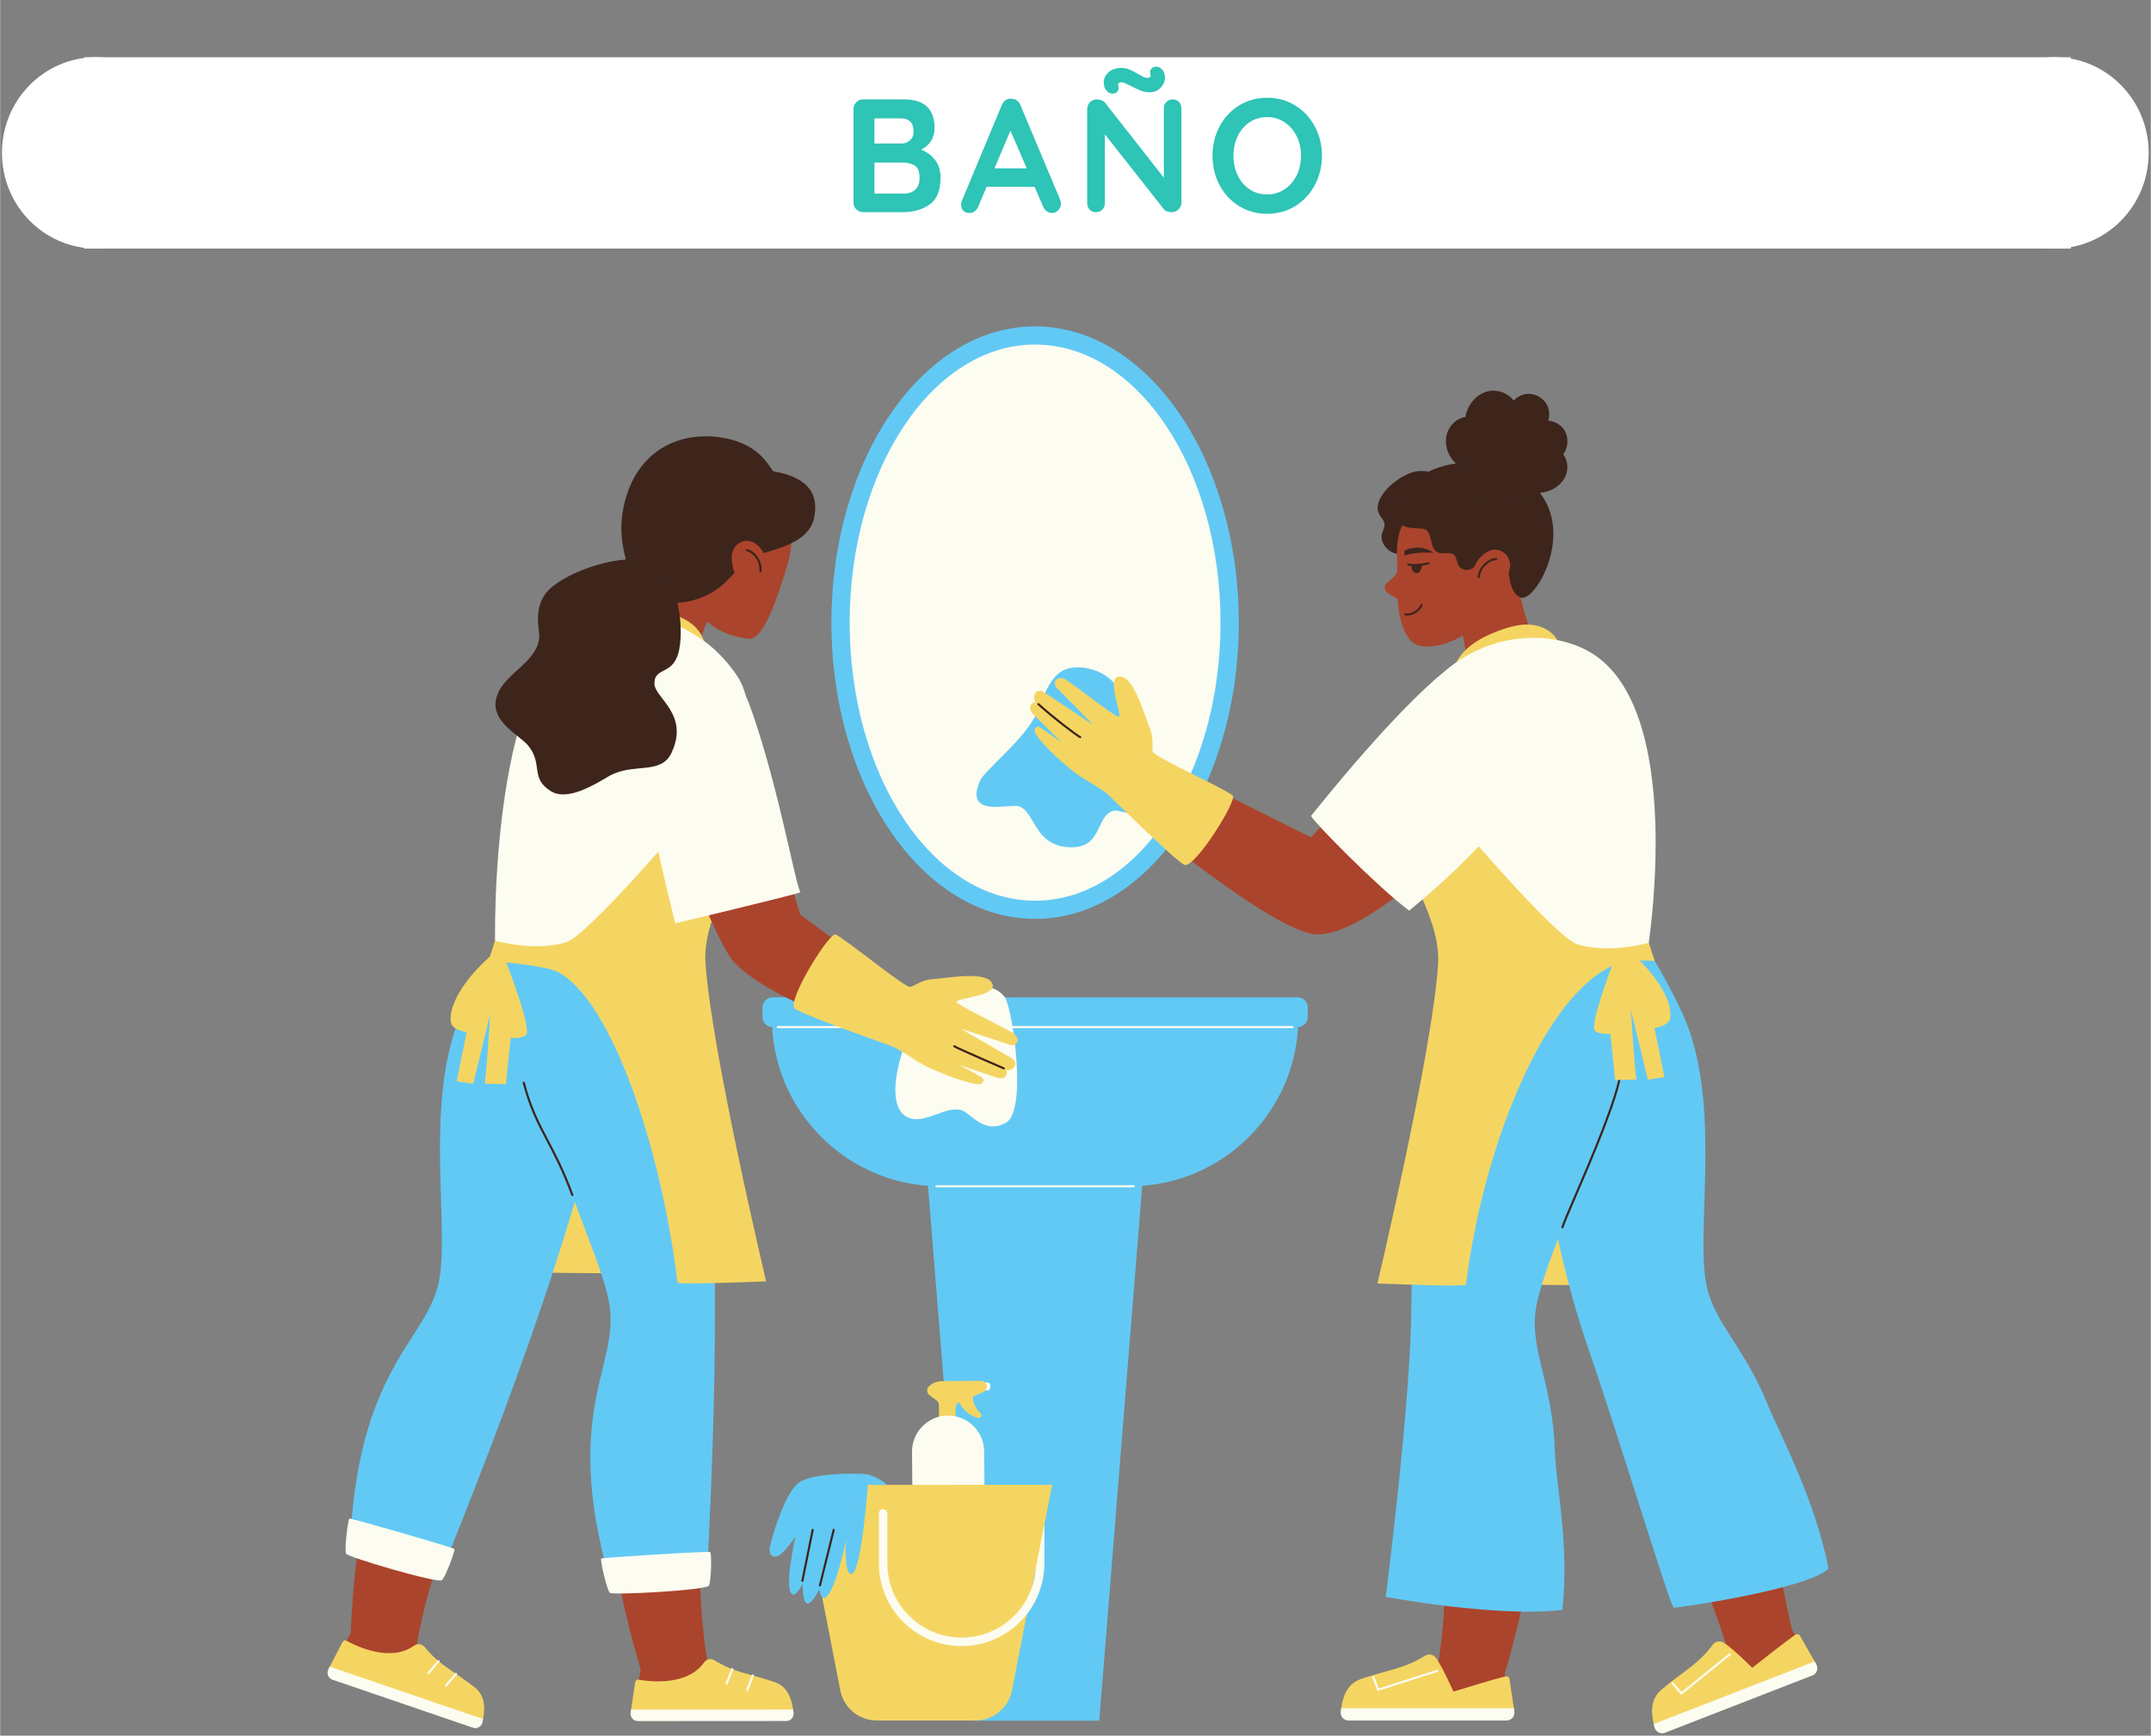 <svg xmlns="http://www.w3.org/2000/svg" xmlns:xlink="http://www.w3.org/1999/xlink" width="1052" zoomAndPan="magnify" viewBox="0 0 788.88 636.75" height="849" preserveAspectRatio="xMidYMid meet" version="1.0"><rect x="0" y="0" width="788.88" height="636.75" fill="#808080" stroke="none"/><defs><g/><clipPath id="daa990d0fc"><path d="M 30.832 20.992 L 759.547 20.992 L 759.547 91.191 L 30.832 91.191 Z M 30.832 20.992 " clip-rule="nonzero"/></clipPath><clipPath id="10ab9a7753"><path d="M 0.656 20.992 L 69.684 20.992 L 69.684 91.191 L 0.656 91.191 Z M 0.656 20.992 " clip-rule="nonzero"/></clipPath><clipPath id="bf1702ac9a"><path d="M 35.172 20.992 C 16.109 20.992 0.656 36.707 0.656 56.09 C 0.656 75.477 16.109 91.191 35.172 91.191 C 54.23 91.191 69.684 75.477 69.684 56.09 C 69.684 36.707 54.23 20.992 35.172 20.992 Z M 35.172 20.992 " clip-rule="nonzero"/></clipPath><clipPath id="e3d32e71ec"><path d="M 719.062 20.992 L 788.09 20.992 L 788.09 91.191 L 719.062 91.191 Z M 719.062 20.992 " clip-rule="nonzero"/></clipPath><clipPath id="ebed537e0f"><path d="M 753.578 20.992 C 734.516 20.992 719.062 36.707 719.062 56.09 C 719.062 75.477 734.516 91.191 753.578 91.191 C 772.637 91.191 788.09 75.477 788.09 56.09 C 788.09 36.707 772.637 20.992 753.578 20.992 Z M 753.578 20.992 " clip-rule="nonzero"/></clipPath><clipPath id="affe01fbe9"><path d="M 304 119.371 L 455 119.371 L 455 338 L 304 338 Z M 304 119.371 " clip-rule="nonzero"/></clipPath><clipPath id="f11df1cb09"><path d="M 555 336 L 670.672 336 L 670.672 590 L 555 590 Z M 555 336 " clip-rule="nonzero"/></clipPath></defs><g clip-path="url(#daa990d0fc)"><path fill="#ffffff" d="M 30.832 20.992 L 759.547 20.992 L 759.547 91.191 L 30.832 91.191 Z M 30.832 20.992 " fill-opacity="1" fill-rule="nonzero"/></g><g clip-path="url(#10ab9a7753)"><g clip-path="url(#bf1702ac9a)"><path fill="#ffffff" d="M 0.656 20.992 L 69.684 20.992 L 69.684 91.191 L 0.656 91.191 Z M 0.656 20.992 " fill-opacity="1" fill-rule="nonzero"/></g></g><g clip-path="url(#e3d32e71ec)"><g clip-path="url(#ebed537e0f)"><path fill="#ffffff" d="M 719.062 20.992 L 788.09 20.992 L 788.09 91.191 L 719.062 91.191 Z M 719.062 20.992 " fill-opacity="1" fill-rule="nonzero"/></g></g><g fill="#2ec4b6" fill-opacity="1"><g transform="translate(308.574, 77.832)"><g><path d="M 29.266 -22.938 C 31.348 -22.102 33.051 -20.836 34.375 -19.141 C 35.695 -17.453 36.359 -15.27 36.359 -12.594 C 36.359 -7.906 35.016 -4.633 32.328 -2.781 C 29.648 -0.926 26.457 0 22.75 0 L 8.031 0 C 7.008 0 6.156 -0.344 5.469 -1.031 C 4.781 -1.719 4.438 -2.578 4.438 -3.609 L 4.438 -37.766 C 4.438 -38.797 4.781 -39.656 5.469 -40.344 C 6.156 -41.031 7.008 -41.375 8.031 -41.375 L 22.938 -41.375 C 30.426 -41.375 34.172 -37.867 34.172 -30.859 C 34.172 -29.078 33.742 -27.504 32.891 -26.141 C 32.047 -24.785 30.836 -23.719 29.266 -22.938 Z M 26.484 -29.562 C 26.484 -31.176 26.078 -32.383 25.266 -33.188 C 24.461 -34 23.332 -34.406 21.875 -34.406 L 12.125 -34.406 L 12.125 -25.188 L 22.047 -25.188 C 23.234 -25.188 24.27 -25.578 25.156 -26.359 C 26.039 -27.148 26.484 -28.219 26.484 -29.562 Z M 22.75 -6.797 C 24.602 -6.797 26.051 -7.285 27.094 -8.266 C 28.145 -9.254 28.672 -10.695 28.672 -12.594 C 28.672 -14.914 28.055 -16.43 26.828 -17.141 C 25.609 -17.848 24.113 -18.203 22.344 -18.203 L 12.125 -18.203 L 12.125 -6.797 Z M 22.75 -6.797 "/></g></g></g><g fill="#2ec4b6" fill-opacity="1"><g transform="translate(351.902, 77.832)"><g><path d="M 36.891 -4.609 C 37.086 -4.098 37.188 -3.625 37.188 -3.188 C 37.188 -2.164 36.848 -1.328 36.172 -0.672 C 35.504 -0.023 34.738 0.297 33.875 0.297 C 33.164 0.297 32.523 0.082 31.953 -0.344 C 31.379 -0.781 30.938 -1.375 30.625 -2.125 L 27.547 -9.281 L 9.938 -9.281 L 6.859 -2.062 C 6.578 -1.32 6.148 -0.742 5.578 -0.328 C 5.016 0.086 4.395 0.297 3.719 0.297 C 2.695 0.297 1.922 0.02 1.391 -0.531 C 0.859 -1.082 0.594 -1.832 0.594 -2.781 C 0.594 -3.133 0.648 -3.508 0.766 -3.906 L 15.484 -39.25 C 15.797 -40.039 16.266 -40.648 16.891 -41.078 C 17.523 -41.516 18.238 -41.691 19.031 -41.609 C 19.738 -41.609 20.395 -41.398 21 -40.984 C 21.613 -40.578 22.062 -40 22.344 -39.25 Z M 12.828 -16.078 L 24.656 -16.078 L 18.672 -29.906 Z M 12.828 -16.078 "/></g></g></g><g fill="#2ec4b6" fill-opacity="1"><g transform="translate(394.285, 77.832)"><g><path d="M 35.828 -41.375 C 36.766 -41.375 37.531 -41.055 38.125 -40.422 C 38.719 -39.797 39.016 -39.008 39.016 -38.062 L 39.016 -3.609 C 39.016 -2.578 38.664 -1.719 37.969 -1.031 C 37.281 -0.344 36.426 0 35.406 0 C 34.852 0 34.312 -0.086 33.781 -0.266 C 33.25 -0.441 32.863 -0.688 32.625 -1 L 10.938 -28.547 L 10.938 -3.312 C 10.938 -2.363 10.629 -1.57 10.016 -0.938 C 9.41 -0.312 8.613 0 7.625 0 C 6.676 0 5.906 -0.312 5.312 -0.938 C 4.727 -1.57 4.438 -2.363 4.438 -3.312 L 4.438 -37.766 C 4.438 -38.797 4.781 -39.656 5.469 -40.344 C 6.156 -41.031 7.008 -41.375 8.031 -41.375 C 8.625 -41.375 9.207 -41.254 9.781 -41.016 C 10.352 -40.785 10.773 -40.473 11.047 -40.078 L 32.562 -12.656 L 32.562 -38.062 C 32.562 -39.008 32.867 -39.797 33.484 -40.422 C 34.098 -41.055 34.879 -41.375 35.828 -41.375 Z M 13.766 -43.5 C 12.859 -43.5 12.086 -43.883 11.453 -44.656 C 10.828 -45.426 10.516 -46.441 10.516 -47.703 C 10.516 -49.047 11.102 -50.25 12.281 -51.312 C 13.469 -52.375 15.066 -52.906 17.078 -52.906 C 18.098 -52.906 19.062 -52.707 19.969 -52.312 C 20.875 -51.914 21.941 -51.363 23.172 -50.656 C 23.992 -50.188 24.648 -49.832 25.141 -49.594 C 25.641 -49.352 26.086 -49.234 26.484 -49.234 C 26.91 -49.234 27.242 -49.352 27.484 -49.594 C 27.723 -49.832 27.781 -50.129 27.656 -50.484 C 27.582 -50.68 27.547 -50.957 27.547 -51.312 C 27.547 -51.938 27.75 -52.438 28.156 -52.812 C 28.57 -53.188 29.098 -53.375 29.734 -53.375 C 30.641 -53.375 31.406 -52.988 32.031 -52.219 C 32.664 -51.457 32.984 -50.484 32.984 -49.297 C 32.984 -48.547 32.766 -47.754 32.328 -46.922 C 31.891 -46.098 31.25 -45.398 30.406 -44.828 C 29.562 -44.266 28.547 -43.984 27.359 -43.984 C 26.223 -43.984 25.16 -44.176 24.172 -44.562 C 23.18 -44.957 21.941 -45.531 20.453 -46.281 C 19.578 -46.75 18.883 -47.094 18.375 -47.312 C 17.863 -47.531 17.41 -47.641 17.016 -47.641 C 16.586 -47.641 16.254 -47.52 16.016 -47.281 C 15.773 -47.051 15.719 -46.758 15.844 -46.406 C 15.914 -46.207 15.953 -45.93 15.953 -45.578 C 15.953 -44.941 15.742 -44.438 15.328 -44.062 C 14.922 -43.688 14.398 -43.5 13.766 -43.5 Z M 13.766 -43.5 "/></g></g></g><g fill="#2ec4b6" fill-opacity="1"><g transform="translate(442.342, 77.832)"><g><path d="M 42.5 -20.688 C 42.5 -16.789 41.629 -13.211 39.891 -9.953 C 38.16 -6.703 35.77 -4.129 32.719 -2.234 C 29.664 -0.348 26.227 0.594 22.406 0.594 C 18.582 0.594 15.141 -0.348 12.078 -2.234 C 9.023 -4.129 6.641 -6.703 4.922 -9.953 C 3.211 -13.211 2.359 -16.789 2.359 -20.688 C 2.359 -24.594 3.211 -28.172 4.922 -31.422 C 6.641 -34.672 9.023 -37.238 12.078 -39.125 C 15.141 -41.02 18.582 -41.969 22.406 -41.969 C 26.227 -41.969 29.664 -41.02 32.719 -39.125 C 35.77 -37.238 38.16 -34.672 39.891 -31.422 C 41.629 -28.172 42.5 -24.594 42.5 -20.688 Z M 34.812 -20.688 C 34.812 -23.332 34.281 -25.727 33.219 -27.875 C 32.156 -30.02 30.676 -31.723 28.781 -32.984 C 26.895 -34.242 24.77 -34.875 22.406 -34.875 C 20 -34.875 17.859 -34.254 15.984 -33.016 C 14.117 -31.773 12.66 -30.07 11.609 -27.906 C 10.566 -25.738 10.047 -23.332 10.047 -20.688 C 10.047 -18.051 10.566 -15.645 11.609 -13.469 C 12.66 -11.301 14.117 -9.598 15.984 -8.359 C 17.859 -7.117 20 -6.5 22.406 -6.5 C 24.77 -6.5 26.895 -7.129 28.781 -8.391 C 30.676 -9.648 32.156 -11.352 33.219 -13.5 C 34.281 -15.656 34.812 -18.051 34.812 -20.688 Z M 34.812 -20.688 "/></g></g></g><path fill="#62c9f5" d="M 356.086 631.262 L 403.156 631.262 L 420.09 420.219 L 339.152 420.219 Z M 356.086 631.262 " fill-opacity="1" fill-rule="nonzero"/><path fill="#62c9f5" d="M 283.059 373.34 L 283.059 373.32 L 476.184 373.32 L 476.184 373.34 C 476.184 407.504 448.508 435.199 414.367 435.199 L 344.875 435.199 C 310.738 435.199 283.059 407.504 283.059 373.34 " fill-opacity="1" fill-rule="nonzero"/><path fill="#62c9f5" d="M 279.613 373.074 L 279.613 369.605 C 279.613 367.551 281.277 365.887 283.328 365.887 L 475.914 365.887 C 477.965 365.887 479.629 367.551 479.629 369.605 L 479.629 373.074 C 479.629 375.129 477.969 376.793 475.914 376.793 L 283.328 376.793 C 281.277 376.793 279.613 375.129 279.613 373.074 " fill-opacity="1" fill-rule="nonzero"/><path fill="#fcfcf0" d="M 473.988 377.18 L 285.258 377.18 C 285.043 377.18 284.867 377.008 284.867 376.793 C 284.867 376.578 285.043 376.402 285.258 376.402 L 473.988 376.402 C 474.203 376.402 474.375 376.578 474.375 376.793 C 474.375 377.004 474.203 377.18 473.988 377.18 Z M 473.988 377.18 " fill-opacity="1" fill-rule="nonzero"/><path fill="#fcfcf0" d="M 415.812 435.586 L 343.434 435.586 C 343.219 435.586 343.043 435.414 343.043 435.199 C 343.043 434.984 343.219 434.809 343.434 434.809 L 415.812 434.809 C 416.023 434.809 416.199 434.984 416.199 435.199 C 416.199 435.414 416.027 435.586 415.812 435.586 Z M 415.812 435.586 " fill-opacity="1" fill-rule="nonzero"/><g clip-path="url(#affe01fbe9)"><path fill="#62c9f5" d="M 304.906 228.422 C 304.906 168.398 338.359 119.738 379.621 119.738 C 420.887 119.738 454.336 168.398 454.336 228.422 C 454.336 288.445 420.887 337.105 379.621 337.105 C 338.359 337.105 304.906 288.445 304.906 228.422 " fill-opacity="1" fill-rule="nonzero"/></g><path fill="#fcfcf0" d="M 311.602 228.422 C 311.602 172.082 342.055 126.406 379.621 126.406 C 417.188 126.406 447.641 172.082 447.641 228.422 C 447.641 284.766 417.188 330.441 379.621 330.441 C 342.055 330.441 311.602 284.766 311.602 228.422 " fill-opacity="1" fill-rule="nonzero"/><path fill="#ab442c" d="M 552.734 626.25 C 553.074 626.074 551.605 614.562 552.016 613.219 C 556.988 596.938 570.289 544.316 563.59 516.457 C 562.023 509.938 559.551 503.617 558.762 496.945 C 555.336 467.828 582.227 432.039 585.246 384.207 C 586.41 365.73 541.922 350.371 539.031 364.633 C 535.117 383.934 529.836 447.164 528.738 480.035 C 527.449 518.559 534.047 572.797 527.293 611.598 C 527.293 611.598 500.543 619.352 502.016 626.172 C 502.762 629.621 548.34 628.535 552.734 626.25 " fill-opacity="1" fill-rule="nonzero"/><path fill="#ab442c" d="M 552.734 626.25 C 553.074 626.074 551.605 614.562 552.016 613.219 C 556.988 596.938 570.289 544.316 563.59 516.457 C 562.023 509.938 559.551 503.617 558.762 496.945 C 555.336 467.828 582.227 432.039 585.246 384.207 C 586.41 365.73 541.922 350.371 539.031 364.633 C 535.117 383.934 529.836 447.164 528.738 480.035 C 527.449 518.559 534.047 572.797 527.293 611.598 C 527.293 611.598 500.543 619.352 502.016 626.172 C 502.762 629.621 548.34 628.535 552.734 626.25 " fill-opacity="1" fill-rule="nonzero"/><path fill="#f5d562" d="M 555.414 627.914 L 553.625 615.984 C 553.531 615.332 552.922 614.895 552.277 615.008 C 549.652 615.473 533.059 620.59 533.059 620.59 C 533.059 620.59 529.23 611.836 526.691 608.273 C 525.766 606.977 524.012 606.586 522.656 607.422 C 514.598 612.414 508.945 612.582 499.105 615.984 C 493.309 617.992 492.223 623.871 491.73 628.016 Z M 555.414 627.914 " fill-opacity="1" fill-rule="nonzero"/><path fill="#fcfcf0" d="M 491.727 628.016 C 491.527 629.707 492.859 631.191 494.562 631.191 L 552.59 631.191 C 554.332 631.191 555.668 629.637 555.41 627.91 L 555.23 626.703 L 491.906 626.703 C 491.836 627.16 491.777 627.605 491.727 628.016 " fill-opacity="1" fill-rule="nonzero"/><path fill="#fcfcf0" d="M 505.418 620.309 C 505.262 620.309 505.113 620.211 505.055 620.055 L 503.34 615.375 C 503.266 615.172 503.371 614.949 503.57 614.875 C 503.773 614.801 504 614.902 504.07 615.105 L 505.656 619.438 L 527.016 612.617 C 527.223 612.555 527.438 612.668 527.504 612.871 C 527.57 613.074 527.457 613.297 527.25 613.359 L 505.539 620.289 C 505.5 620.305 505.461 620.309 505.418 620.309 Z M 505.418 620.309 " fill-opacity="1" fill-rule="nonzero"/><path fill="#ab442c" d="M 664.289 610.215 C 664.629 610.043 657.555 598.98 657.219 597.617 C 653.328 581.891 645.117 528.848 629.734 504.68 C 626.137 499.023 621.738 493.852 618.832 487.797 C 606.133 461.375 626.945 416.449 614.266 370.23 C 609.371 352.375 562.305 352.32 564.203 366.746 C 566.77 386.273 575.305 450.125 584.945 481.566 C 596.238 518.418 621.902 566.906 633.309 604.121 C 633.309 604.121 609.387 623.875 614.316 628.812 C 617.066 631.562 658.41 613.18 664.289 610.215 " fill-opacity="1" fill-rule="nonzero"/><path fill="#f5d562" d="M 666.168 610.586 L 660.188 600.113 C 659.859 599.543 659.137 599.355 658.574 599.695 C 656.297 601.082 642.68 611.863 642.68 611.863 C 642.68 611.863 635.945 605.09 632.289 602.691 C 630.957 601.816 629.18 602.086 628.223 603.359 C 622.516 610.93 617.309 613.137 609.367 619.875 C 604.688 623.844 605.805 629.723 606.844 633.762 Z M 666.168 610.586 " fill-opacity="1" fill-rule="nonzero"/><path fill="#fcfcf0" d="M 606.844 633.762 C 607.27 635.41 609.051 636.309 610.637 635.691 L 664.727 614.664 C 666.352 614.035 667.035 612.105 666.168 610.59 L 665.562 609.527 L 606.539 632.473 C 606.637 632.926 606.742 633.359 606.844 633.762 " fill-opacity="1" fill-rule="nonzero"/><path fill="#fcfcf0" d="M 616.676 621.641 C 616.57 621.641 616.461 621.594 616.387 621.508 L 613.094 617.766 C 612.953 617.605 612.969 617.359 613.129 617.219 C 613.289 617.074 613.535 617.09 613.676 617.254 L 616.723 620.715 L 634.164 606.621 C 634.332 606.484 634.578 606.512 634.711 606.676 C 634.848 606.844 634.82 607.09 634.656 607.227 L 616.922 621.555 C 616.848 621.613 616.762 621.641 616.676 621.641 Z M 616.676 621.641 " fill-opacity="1" fill-rule="nonzero"/><path fill="#f5d562" d="M 557.375 471.293 C 559.535 471.293 590.652 471.609 590.652 471.609 L 576.168 428.559 C 576.168 428.559 564.145 458.773 557.375 471.293 " fill-opacity="1" fill-rule="nonzero"/><path fill="#62c9f5" d="M 536.359 342.805 C 527.773 383.484 517.863 433.219 517.637 479.238 C 517.461 514.352 508.234 585.836 508.234 585.836 C 508.234 585.836 548.727 593.461 573.047 590.633 C 575.633 566.645 570.648 544.68 570.293 532.531 C 569.566 507.82 561.145 495.527 563.23 480.773 C 565.984 461.285 587.496 424.766 587.566 391.176 C 587.598 374.965 579.844 344.57 579.844 344.57 C 579.844 344.57 536.137 342.676 536.359 342.805 " fill-opacity="1" fill-rule="nonzero"/><path fill="#3d251c" d="M 516.758 173.707 C 510.652 176.262 503.266 183.344 505.77 188.508 C 506.391 189.789 507.625 190.816 507.777 192.234 C 507.918 193.531 507.098 194.719 506.816 195.996 C 506.234 198.609 508.066 201.281 510.426 202.543 C 512.785 203.809 518.922 203.945 521.383 202.738 C 527.352 199.816 535.48 188.574 531.938 178.336 C 530.848 175.176 523.52 170.879 516.758 173.707 " fill-opacity="1" fill-rule="nonzero"/><g clip-path="url(#f11df1cb09)"><path fill="#62c9f5" d="M 555.586 349.348 C 561.07 393.773 566.453 448.43 582.668 495.098 C 593 524.848 612.574 589.418 613.863 589.797 C 614.699 590.043 663.145 582.984 670.672 575.453 C 665.52 549.473 652.945 526.547 648.145 514.812 C 639.562 493.828 628.504 485.09 625.809 471.094 C 622.082 451.77 630.566 410.23 619.723 378.445 C 614.488 363.102 597.285 336.879 597.285 336.879 C 597.285 336.879 555.336 349.301 555.586 349.348 " fill-opacity="1" fill-rule="nonzero"/></g><path fill="#ab442c" d="M 512.527 212.449 C 512.875 205.133 510.578 196.922 516.156 189.668 C 526.492 176.223 542.184 179.977 548.215 192.789 C 551.977 200.773 553.402 213.582 547.828 222.66 C 542.77 230.902 529.543 239.02 520.441 236.844 C 514.984 235.543 511.895 225.652 512.527 212.449 " fill-opacity="1" fill-rule="nonzero"/><path fill="#ab442c" d="M 534.645 222.531 C 535.027 224.668 538.848 244.168 539.668 255.609 C 547.996 253.562 561.043 249.785 568.711 245 C 561.766 237.289 556.438 218.047 555.684 206.148 C 554.27 207.273 535.918 221.391 534.645 222.531 " fill-opacity="1" fill-rule="nonzero"/><path fill="#3d251c" d="M 519.727 204.898 C 520.812 205.066 521.082 206.621 521.043 207.59 C 521.012 208.293 520.676 210.023 519.496 209.84 C 518.355 209.656 517.949 208.633 518.102 206.832 C 518.254 205.008 519.297 204.832 519.727 204.898 " fill-opacity="1" fill-rule="nonzero"/><path fill="#3d251c" d="M 519.668 210.242 C 519.594 210.242 519.516 210.234 519.438 210.223 C 517.449 209.906 517.648 207.57 517.711 206.801 C 517.855 205.102 518.766 204.496 519.574 204.496 C 519.652 204.496 519.723 204.504 519.785 204.512 C 521.18 204.727 521.477 206.559 521.43 207.605 C 521.391 208.516 520.973 210.242 519.668 210.242 Z M 519.57 205.277 C 519.285 205.277 518.609 205.434 518.488 206.867 C 518.309 208.98 518.965 209.359 519.559 209.453 C 520.324 209.574 520.621 208.223 520.648 207.57 C 520.688 206.719 520.457 205.406 519.664 205.285 C 519.637 205.281 519.605 205.277 519.57 205.277 Z M 519.57 205.277 " fill-opacity="1" fill-rule="nonzero"/><path fill="#ab442c" d="M 523.973 206.602 C 522.051 207.332 519.27 207.734 516.516 207.137 C 516.516 207.137 515.547 202.793 519.473 202.516 C 522.867 202.281 523.973 206.602 523.973 206.602 " fill-opacity="1" fill-rule="nonzero"/><path fill="#3d251c" d="M 518.895 207.676 C 517.992 207.676 517.152 207.617 516.461 207.523 C 516.25 207.492 516.098 207.297 516.129 207.086 C 516.156 206.871 516.355 206.727 516.566 206.75 C 518.477 207.016 521.57 206.965 523.852 206.227 C 524.055 206.164 524.273 206.273 524.34 206.48 C 524.406 206.684 524.293 206.902 524.09 206.969 C 522.523 207.477 520.598 207.676 518.895 207.676 Z M 518.895 207.676 " fill-opacity="1" fill-rule="nonzero"/><path fill="#3d251c" d="M 525.836 202.832 C 520.078 202.219 515.133 203.766 515.133 203.766 C 515.133 203.766 514.824 202.059 515.457 201.801 C 520.555 199.727 524.297 201.699 525.836 202.832 " fill-opacity="1" fill-rule="nonzero"/><path fill="#3d251c" d="M 516.117 225.863 C 515.773 225.863 515.48 225.812 515.277 225.707 C 515.086 225.605 515.012 225.371 515.109 225.184 C 515.207 224.992 515.441 224.914 515.633 225.016 C 515.852 225.129 516.594 225.141 517.555 224.82 C 518.285 224.574 520.094 223.785 521.035 221.816 C 521.125 221.621 521.359 221.539 521.551 221.633 C 521.746 221.723 521.828 221.957 521.734 222.152 C 520.984 223.727 519.551 224.969 517.801 225.555 C 517.195 225.762 516.605 225.863 516.117 225.863 Z M 516.117 225.863 " fill-opacity="1" fill-rule="nonzero"/><path fill="#f5d562" d="M 533.188 245.402 C 535.324 238.238 542.641 234.004 549.648 231.41 C 553.707 229.906 558.039 228.691 562.332 229.273 C 566.625 229.855 570.871 232.629 572.008 236.809 C 557.676 238.602 543.547 242.027 533.188 245.402 " fill-opacity="1" fill-rule="nonzero"/><path fill="#fcfcf0" d="M 581.785 238.48 C 566.664 230.652 543.656 232.422 527.293 248.797 C 517.445 258.648 510.773 282.855 520.449 315.875 C 526.223 335.598 534.059 353.777 534.059 353.777 L 604.215 349.348 C 604.215 349.348 619.379 257.938 581.785 238.48 " fill-opacity="1" fill-rule="nonzero"/><path fill="#ab442c" d="M 513.176 208.457 C 512.344 212.824 508.234 213.656 508.234 215.457 C 508.234 217.637 511.68 218.242 513.602 220.168 " fill-opacity="1" fill-rule="nonzero"/><path fill="#ab442c" d="M 513.602 220.555 C 513.504 220.555 513.402 220.516 513.328 220.441 C 512.629 219.742 511.707 219.223 510.816 218.715 C 509.289 217.852 507.844 217.031 507.844 215.457 C 507.844 214.531 508.641 213.871 509.559 213.109 C 510.793 212.086 512.332 210.816 512.793 208.387 C 512.832 208.172 513.031 208.035 513.246 208.074 C 513.457 208.117 513.598 208.32 513.555 208.531 C 513.043 211.234 511.316 212.664 510.059 213.711 C 509.258 214.371 508.625 214.895 508.625 215.453 C 508.625 216.578 509.816 217.254 511.199 218.039 C 512.137 218.57 513.105 219.117 513.875 219.891 C 514.027 220.043 514.027 220.289 513.875 220.441 C 513.801 220.516 513.703 220.555 513.602 220.555 Z M 513.602 220.555 " fill-opacity="1" fill-rule="nonzero"/><path fill="#3d251c" d="M 573.047 450.664 C 573.012 450.664 572.977 450.66 572.941 450.652 C 572.734 450.594 572.613 450.379 572.672 450.172 C 573.059 448.793 574.859 444.605 577.355 438.812 C 583.137 425.395 592.812 402.938 594.008 393.477 C 595.195 384.047 591.934 374.492 590.992 372.902 C 590.883 372.719 590.941 372.48 591.129 372.371 C 591.312 372.262 591.551 372.32 591.66 372.508 C 592.629 374.145 595.992 383.949 594.777 393.57 C 593.57 403.145 583.867 425.664 578.07 439.117 C 575.68 444.668 573.793 449.051 573.422 450.379 C 573.371 450.555 573.215 450.664 573.047 450.664 Z M 573.047 450.664 " fill-opacity="1" fill-rule="nonzero"/><path fill="#f5d562" d="M 606.91 352.539 L 604.73 345.852 C 604.73 345.852 590.613 349.996 578.676 346.52 C 570.418 344.113 531.176 297.598 531.176 297.598 C 531.176 297.598 515.59 314.633 514.91 315.18 C 520.438 327.508 528.254 340.84 527.441 353.777 C 525.441 385.531 505.184 470.844 505.184 470.844 C 505.184 470.844 535.668 472.152 537.672 471.352 C 543.711 421.754 566.172 364.367 592.656 353.777 C 597.691 351.766 606.91 352.539 606.91 352.539 " fill-opacity="1" fill-rule="nonzero"/><path fill="#ab442c" d="M 533.324 249.906 L 480.836 307.191 L 420.996 277.281 L 409.355 293.734 C 409.355 293.734 466.922 342.801 483.168 342.801 C 508.711 342.801 561.254 280.734 561.254 280.734 Z M 533.324 249.906 " fill-opacity="1" fill-rule="nonzero"/><path fill="#fcfcf0" d="M 480.836 299.324 C 499.395 276.207 524.887 247.129 539.133 239.934 C 551.523 233.676 577.105 239.371 567.977 273.078 C 565.141 283.551 550.832 306.074 516.832 334.094 C 505.117 325.312 481.867 301.648 480.836 299.324 " fill-opacity="1" fill-rule="nonzero"/><path fill="#f5d562" d="M 592.785 350.262 C 592.785 350.262 582.957 375.195 584.934 378.062 C 585.98 379.574 590.664 379.297 590.664 379.297 C 590.664 379.297 591.816 390.594 592.391 396.242 C 595.004 396.18 597.617 396.113 600.227 396.051 C 599.723 395.246 598.148 370.434 598.148 370.434 L 604.395 396.094 L 610.469 395.164 L 606.785 377.113 C 606.785 377.113 611.914 376.512 612.531 373.688 C 613.578 368.914 609.484 359.461 598.371 349.52 C 597.637 349.762 592.785 350.262 592.785 350.262 " fill-opacity="1" fill-rule="nonzero"/><path fill="#62c9f5" d="M 411.676 257.238 C 409.941 246.348 396.191 242.625 389.738 246.043 C 384.711 248.711 382.359 256.566 380.082 261.785 C 376.066 270.988 361.082 282.609 359.441 286.367 C 353.379 300.266 370.168 294.699 373.711 295.832 C 379.457 297.668 379.27 309.766 391.363 310.762 C 403.742 311.781 401.723 301.336 407.094 297.945 C 410.035 296.094 413.113 299.664 416.48 297.543 C 422.367 293.828 416.703 286.895 415.168 284.516 C 409.543 275.801 413.207 266.848 411.676 257.238 " fill-opacity="1" fill-rule="nonzero"/><path fill="#f5d562" d="M 423.098 276.191 C 421.914 275.188 423.621 271.797 421.637 266.98 C 419.523 261.863 415.523 246.941 410.023 248.285 C 405.707 249.34 412.219 263.652 410.078 262.898 C 407.965 262.156 398.609 254.738 391.211 249.562 C 388.074 247.367 385.395 250.176 387.715 252.484 C 392.152 256.902 400.898 265.949 400.898 265.949 C 400.898 265.949 383.238 254.062 382.32 253.652 C 379.707 252.48 378.418 255.875 379.852 257.609 C 379.605 257.652 378.25 257.832 377.973 258.863 C 377.828 259.418 377.281 260.293 379.176 262.258 C 381.055 264.203 389.523 272.523 389.523 272.523 C 389.523 272.523 383.742 268.27 381.488 266.926 C 379.703 265.859 379.059 267.965 379.773 269.148 C 381.012 271.191 384.75 275.777 393.301 282.766 C 397.141 285.906 403.73 288.926 406.852 291.969 C 414.809 299.734 432.773 317.184 434.617 317.355 C 438.824 317.754 454.008 293.238 452.098 291.809 C 448.316 288.977 426.559 279.137 423.098 276.191 " fill-opacity="1" fill-rule="nonzero"/><path fill="#3d251c" d="M 396.152 270.824 C 396.09 270.824 396.023 270.809 395.965 270.777 C 394.367 269.914 386.059 263.613 380.574 258.629 C 380.418 258.484 380.406 258.238 380.551 258.078 C 380.695 257.918 380.941 257.906 381.098 258.051 C 386.547 263.004 394.762 269.246 396.336 270.09 C 396.523 270.191 396.594 270.43 396.492 270.617 C 396.422 270.75 396.289 270.824 396.152 270.824 Z M 396.152 270.824 " fill-opacity="1" fill-rule="nonzero"/><path fill="#3d251c" d="M 512.344 188 C 511.496 195.496 520.984 193.152 522.742 194.219 C 525.543 195.914 524.285 201.133 527.211 202.594 C 528.957 203.469 531.23 202.371 532.941 203.309 C 534.746 204.293 533.777 207.457 536.281 208.684 C 538.672 209.855 540.871 208.363 541.949 206.539 C 543.555 203.816 547.719 201.516 550.598 202.824 C 554.598 204.645 551.688 216.734 557.711 219.191 C 563.77 221.664 583.02 186.473 554.641 173.062 C 537.488 164.957 514.156 171.957 512.344 188 " fill-opacity="1" fill-rule="nonzero"/><path fill="#ab442c" d="M 540.559 208.473 C 541.625 204.926 546.438 199.66 551.145 202.445 C 552.766 203.406 553.734 205.273 553.875 207.152 C 554.09 209.988 550.094 220.699 543.18 218.809 C 540.758 218.145 539.312 212.613 540.559 208.473 " fill-opacity="1" fill-rule="nonzero"/><path fill="#3d251c" d="M 542.363 212.141 C 542.359 212.141 542.352 212.141 542.348 212.141 C 542.133 212.133 541.965 211.949 541.977 211.734 C 542.133 208.258 545.504 204.793 548.781 204.738 C 549.004 204.703 549.172 204.902 549.176 205.117 C 549.18 205.332 549.012 205.512 548.797 205.516 C 545.941 205.566 542.891 208.723 542.754 211.77 C 542.742 211.977 542.57 212.141 542.363 212.141 Z M 542.363 212.141 " fill-opacity="1" fill-rule="nonzero"/><path fill="#3d251c" d="M 540.152 173.566 C 537.086 172.652 534.238 170.836 532.391 168.223 C 530.539 165.609 529.781 162.172 530.684 159.102 C 531.582 156.031 534.25 153.465 537.414 152.992 C 538.703 152.801 540.148 152.996 541.062 153.922 C 541.977 154.852 542.02 156.641 540.91 157.324 C 539.906 157.941 538.496 157.352 537.887 156.344 C 537.273 155.332 537.289 154.066 537.48 152.902 C 538.195 148.555 541.438 144.57 545.723 143.555 C 550.004 142.543 554.996 145.008 556.301 149.215 C 556.562 150.059 556.672 151.004 556.281 151.797 C 555.891 152.59 554.863 153.105 554.082 152.691 C 553.195 152.215 553.152 150.949 553.426 149.977 C 554.258 147.043 557.023 144.762 560.062 144.508 C 563.102 144.254 566.207 146.039 567.516 148.793 C 568.828 151.551 568.25 155.09 566.137 157.285 C 565.609 157.836 564.961 158.316 564.207 158.422 C 563.457 158.527 562.598 158.145 562.363 157.422 C 562.035 156.406 563.012 155.441 563.977 154.984 C 567.148 153.48 571.32 154.516 573.422 157.332 C 575.523 160.148 575.336 164.441 572.992 167.062 C 572.078 168.078 570.773 168.879 569.418 168.719 C 568.062 168.562 566.855 167.121 567.32 165.84 C 567.914 164.191 570.375 164.258 571.82 165.238 C 574.371 166.973 575.418 170.477 574.605 173.453 C 573.793 176.434 571.344 178.812 568.477 179.941 C 565.605 181.074 562.371 181.051 559.375 180.316 C 558.254 180.039 557.086 179.613 556.398 178.68 C 555.715 177.75 555.805 176.188 556.836 175.668 C 558.133 175.023 559.594 176.492 559.77 177.93 C 560.16 181.102 557.012 183.711 553.879 184.328 C 550.508 184.996 546.855 184.074 544.203 181.887 C 541.547 179.703 539.941 176.297 539.941 172.855 C 539.941 172.102 540.027 171.312 540.43 170.676 C 540.832 170.039 541.629 169.598 542.352 169.816 C 543.238 170.082 543.609 171.285 543.184 172.109 C 542.762 172.938 541.758 173.348 540.152 173.566 " fill-opacity="1" fill-rule="nonzero"/><path fill="#fcfcf0" d="M 363.156 509.109 L 363.148 508.156 C 363.145 507.625 362.707 507.195 362.176 507.199 L 359.242 507.227 C 358.707 507.23 358.281 507.668 358.285 508.199 L 358.293 509.152 C 358.297 509.684 358.734 510.113 359.266 510.109 L 362.199 510.082 C 362.734 510.078 363.16 509.641 363.156 509.109 " fill-opacity="1" fill-rule="nonzero"/><path fill="#f5d562" d="M 356.684 510.723 C 356.598 514.035 357.473 516.66 359.57 518.41 C 360.016 518.785 360.082 519.445 359.695 519.879 C 359.691 519.883 359.684 519.887 359.684 519.891 C 359.426 520.176 359.031 520.281 358.66 520.188 C 354.5 519.125 351.473 515.52 350.988 511.512 C 353.324 511.219 355.656 510.922 356.684 510.723 " fill-opacity="1" fill-rule="nonzero"/><path fill="#f5d562" d="M 340.711 508.57 C 341.977 507.387 343.641 506.723 345.371 506.707 L 359.746 506.578 C 360.93 506.566 361.902 507.52 361.91 508.707 C 361.918 509.574 361.406 510.359 360.609 510.699 L 351.758 514.496 C 350.961 514.836 350.449 515.625 350.457 516.492 L 350.516 523.098 C 350.527 524.285 349.574 525.254 348.387 525.266 L 346.582 525.281 C 345.395 525.293 344.426 524.34 344.414 523.152 L 344.348 515.457 C 344.34 514.777 344.012 514.141 343.465 513.738 L 340.91 511.875 C 339.824 511.082 339.727 509.492 340.711 508.57 " fill-opacity="1" fill-rule="nonzero"/><path fill="#fcfcf0" d="M 361.266 569.488 L 360.934 532.445 C 360.867 525.133 354.891 519.258 347.586 519.324 C 340.277 519.387 334.406 525.371 334.473 532.68 L 334.805 569.723 C 334.828 572.488 337.09 574.711 339.852 574.688 L 356.301 574.539 C 359.066 574.516 361.289 572.254 361.266 569.488 " fill-opacity="1" fill-rule="nonzero"/><path fill="#f5d562" d="M 293.512 544.746 L 308.172 620.152 C 309.418 626.562 315.027 631.191 321.555 631.191 L 357.758 631.191 C 364.281 631.191 369.895 626.562 371.141 620.152 L 385.801 544.746 Z M 293.512 544.746 " fill-opacity="1" fill-rule="nonzero"/><path fill="#fcfcf0" d="M 352.676 603.898 C 335.938 603.898 322.32 590.273 322.32 573.523 L 322.32 555.223 C 322.32 554.363 323.02 553.664 323.879 553.664 C 324.738 553.664 325.434 554.363 325.434 555.223 L 325.434 573.523 C 325.434 588.555 337.656 600.781 352.676 600.781 C 367.695 600.781 379.914 588.555 379.914 573.523 L 379.914 555.223 C 379.914 554.363 380.609 553.664 381.469 553.664 C 382.332 553.664 383.027 554.363 383.027 555.223 L 383.027 573.523 C 383.027 590.273 369.41 603.898 352.676 603.898 Z M 352.676 603.898 " fill-opacity="1" fill-rule="nonzero"/><path fill="#f5d562" d="M 348.77 544.746 L 336.781 577.066 L 378.641 581.586 L 385.801 544.746 Z M 348.77 544.746 " fill-opacity="1" fill-rule="nonzero"/><path fill="#62c9f5" d="M 293.031 543.891 C 288.328 547.289 283.973 560.602 282.406 567.234 C 281.59 570.684 283.918 572.391 286.684 569.859 C 289.625 567.164 291.738 563.602 291.738 563.602 C 291.738 563.602 287.043 584.035 290.844 584.988 C 293.336 585.613 300.211 569.676 298.43 569.074 C 294.617 567.789 292.906 587.902 296.051 588.277 C 299.637 588.699 307.32 567.945 302.086 570.066 C 299.23 571.227 299.359 586.125 302.211 586.258 C 305.105 586.395 309.199 571.035 310.434 564.539 C 309.797 568.891 309.992 577.898 312.34 577.434 C 315.984 576.719 318.273 544.746 318.273 544.746 L 325.367 544.746 C 325.367 544.746 322.461 542.039 318.453 540.996 C 315.996 540.355 298.188 540.164 293.031 543.891 " fill-opacity="1" fill-rule="nonzero"/><path fill="#3d251c" d="M 294.254 580.359 C 294.23 580.359 294.203 580.359 294.176 580.352 C 293.965 580.309 293.828 580.105 293.871 579.895 L 297.656 561.199 C 297.699 560.988 297.902 560.852 298.117 560.895 C 298.328 560.938 298.461 561.145 298.418 561.355 L 294.637 580.051 C 294.598 580.234 294.438 580.359 294.254 580.359 Z M 294.254 580.359 " fill-opacity="1" fill-rule="nonzero"/><path fill="#3d251c" d="M 300.688 582.059 C 300.66 582.059 300.625 582.059 300.598 582.051 C 300.387 581.996 300.262 581.785 300.312 581.578 L 305.371 561.184 C 305.422 560.973 305.629 560.848 305.84 560.898 C 306.051 560.949 306.176 561.16 306.125 561.371 L 301.066 581.766 C 301.023 581.941 300.863 582.059 300.688 582.059 Z M 300.688 582.059 " fill-opacity="1" fill-rule="nonzero"/><path fill="#ab442c" d="M 263.555 217.453 C 262.746 219.473 255.039 237.781 251.902 248.816 C 244.168 245.113 231.102 238.141 224.57 231.891 C 232.938 225.758 240.625 207.305 243.785 195.812 C 244.941 197.199 262.543 216.082 263.555 217.453 " fill-opacity="1" fill-rule="nonzero"/><path fill="#f5d562" d="M 195.902 466.879 C 198.062 466.879 229.18 467.195 229.18 467.195 L 214.691 424.145 C 214.691 424.145 202.672 454.359 195.902 466.879 " fill-opacity="1" fill-rule="nonzero"/><path fill="#ab442c" d="M 234.086 617.523 C 233.711 617.469 235.215 613.234 234.805 611.891 C 229.832 595.609 216.531 542.988 223.23 515.129 C 224.797 508.609 227.273 502.289 228.059 495.613 C 231.484 466.5 204.594 430.711 201.574 382.879 C 200.41 364.402 244.902 349.043 247.793 363.305 C 251.703 382.605 256.984 445.836 258.082 478.707 C 259.371 517.23 252.777 571.469 259.527 610.27 C 259.527 610.27 251.484 619.91 234.086 617.523 " fill-opacity="1" fill-rule="nonzero"/><path fill="#62c9f5" d="M 250.465 341.473 C 265.598 413.191 263.078 503.367 259.367 576.184 C 257.91 575.926 225.711 579.25 223.199 578.402 C 206.438 517.984 226.703 501.449 223.594 479.445 C 220.84 459.957 199.328 423.438 199.258 389.852 C 199.223 373.637 206.977 343.242 206.977 343.242 C 206.977 343.242 250.684 341.348 250.465 341.473 " fill-opacity="1" fill-rule="nonzero"/><path fill="#ab442c" d="M 126.094 603.758 C 125.754 603.586 128.555 600.07 128.602 598.664 C 129.191 581.648 133.699 527.562 149.082 503.391 C 152.68 497.734 157.074 492.562 159.984 486.508 C 172.684 460.086 158.875 417.496 171.555 371.277 C 176.449 353.426 223.516 353.367 221.617 367.793 C 219.047 387.32 203.508 448.836 193.871 480.277 C 182.578 517.133 158.727 566.281 152.512 605.172 C 152.512 605.172 141.773 611.676 126.094 603.758 " fill-opacity="1" fill-rule="nonzero"/><path fill="#62c9f5" d="M 231.234 348.02 C 222.258 420.766 190.586 505.227 163.426 572.887 C 162.812 572.27 130.602 564.84 128.5 563.223 C 132.273 500.629 156.809 491.582 161.012 469.762 C 164.738 450.441 156.254 408.902 167.098 377.117 C 172.332 361.773 189.535 335.551 189.535 335.551 C 189.535 335.551 231.484 347.969 231.234 348.02 " fill-opacity="1" fill-rule="nonzero"/><path fill="#fcfcf0" d="M 260.477 569.406 C 260.984 569.812 260.871 579.973 259.977 581.711 C 259.102 583.406 224.789 585.297 223.656 584.359 C 222.535 583.43 220.012 572.234 220.48 571.766 C 220.801 571.441 259.93 568.973 260.477 569.406 " fill-opacity="1" fill-rule="nonzero"/><path fill="#fcfcf0" d="M 166.613 568.277 C 166.961 568.832 163.457 578.367 162.027 579.707 C 160.637 581.012 127.672 571.305 126.918 570.039 C 126.172 568.789 127.539 557.395 128.137 557.109 C 128.551 556.91 166.242 567.688 166.613 568.277 " fill-opacity="1" fill-rule="nonzero"/><path fill="#f5d562" d="M 231.266 628.336 L 232.934 617.141 C 233.027 616.531 233.598 616.117 234.203 616.227 C 238.188 616.93 251.98 618.637 258.207 609.891 C 259.07 608.672 260.719 608.305 261.992 609.09 C 269.555 613.77 274.859 613.926 284.098 617.113 C 289.539 618.992 290.562 624.508 291.027 628.395 Z M 231.266 628.336 " fill-opacity="1" fill-rule="nonzero"/><path fill="#fcfcf0" d="M 291.027 628.395 C 291.215 629.984 289.965 631.375 288.367 631.375 L 233.914 631.41 C 232.277 631.41 231.023 629.957 231.266 628.336 L 231.438 627.203 L 290.855 627.164 C 290.922 627.594 290.98 628.012 291.027 628.395 " fill-opacity="1" fill-rule="nonzero"/><path fill="#fcfcf0" d="M 273.992 620.418 C 273.945 620.418 273.895 620.406 273.852 620.391 C 273.648 620.312 273.551 620.086 273.629 619.887 L 275.723 614.555 C 275.801 614.352 276.027 614.254 276.227 614.332 C 276.426 614.414 276.523 614.637 276.445 614.836 L 274.355 620.168 C 274.293 620.324 274.148 620.418 273.992 620.418 Z M 273.992 620.418 " fill-opacity="1" fill-rule="nonzero"/><path fill="#fcfcf0" d="M 266.445 618.074 C 266.398 618.074 266.352 618.066 266.305 618.047 C 266.102 617.969 266.004 617.742 266.082 617.543 L 268.176 612.211 C 268.254 612.012 268.48 611.914 268.68 611.992 C 268.879 612.07 268.977 612.297 268.898 612.496 L 266.809 617.828 C 266.746 617.98 266.602 618.074 266.445 618.074 Z M 266.445 618.074 " fill-opacity="1" fill-rule="nonzero"/><path fill="#f5d562" d="M 120.379 612.457 L 125.582 602.406 C 125.863 601.859 126.539 601.652 127.078 601.953 C 130.617 603.91 143.113 609.996 151.836 603.742 C 153.051 602.871 154.727 603.055 155.676 604.211 C 161.32 611.09 166.289 612.953 173.996 618.965 C 178.535 622.504 177.715 628.059 176.895 631.887 Z M 120.379 612.457 " fill-opacity="1" fill-rule="nonzero"/><path fill="#fcfcf0" d="M 176.898 631.887 C 176.562 633.449 174.93 634.359 173.418 633.844 L 121.891 616.227 C 120.344 615.695 119.625 613.914 120.379 612.457 L 120.906 611.441 L 177.137 630.664 C 177.059 631.094 176.98 631.508 176.898 631.887 " fill-opacity="1" fill-rule="nonzero"/><path fill="#fcfcf0" d="M 163.492 618.836 C 163.402 618.836 163.312 618.805 163.242 618.742 C 163.078 618.605 163.059 618.359 163.195 618.195 L 166.902 613.828 C 167.039 613.664 167.285 613.645 167.449 613.781 C 167.613 613.922 167.633 614.168 167.496 614.332 L 163.789 618.699 C 163.711 618.789 163.602 618.836 163.492 618.836 Z M 163.492 618.836 " fill-opacity="1" fill-rule="nonzero"/><path fill="#fcfcf0" d="M 157.109 614.176 C 157.02 614.176 156.934 614.145 156.859 614.082 C 156.695 613.945 156.676 613.699 156.812 613.535 L 160.52 609.168 C 160.656 609.004 160.906 608.984 161.066 609.121 C 161.23 609.262 161.25 609.508 161.113 609.672 L 157.406 614.039 C 157.332 614.129 157.223 614.176 157.109 614.176 Z M 157.109 614.176 " fill-opacity="1" fill-rule="nonzero"/><path fill="#f5d562" d="M 220.895 227.172 C 226.551 222.285 234.992 222.652 242.293 224.238 C 246.527 225.16 250.828 226.461 254.137 229.266 C 257.441 232.062 259.531 236.688 258.242 240.828 C 245.195 234.625 231.445 229.906 220.895 227.172 " fill-opacity="1" fill-rule="nonzero"/><path fill="#fcfcf0" d="M 219.227 227.012 C 235.621 222.434 257.789 228.852 270.477 248.223 C 278.113 259.875 275.074 282.883 263.523 315.293 C 257.82 331.289 255.961 355.805 255.961 355.805 L 181.562 348.406 C 181.562 348.406 178.461 238.398 219.227 227.012 " fill-opacity="1" fill-rule="nonzero"/><path fill="#fcfcf0" d="M 342.148 365.887 C 348.273 361.484 363.539 358.734 368.531 365.887 C 371.332 369.906 376.91 407.5 368.918 411.898 C 360.887 416.316 356.188 408.465 352.652 407.309 C 346.922 405.426 338.824 412.941 332.719 409.836 C 321.645 404.203 334.254 371.57 342.148 365.887 " fill-opacity="1" fill-rule="nonzero"/><path fill="#f5d562" d="M 179.156 352.512 L 181.508 345.09 C 181.508 345.09 195.527 349.234 207.469 345.758 C 215.727 343.352 254.969 296.836 254.969 296.836 C 254.969 296.836 270.551 313.871 271.234 314.418 C 265.707 326.746 257.891 340.078 258.703 353.016 C 260.703 384.77 280.961 470.082 280.961 470.082 C 280.961 470.082 250.477 471.391 248.473 470.59 C 242.434 420.992 224.324 367.059 204.578 356.582 C 199.785 354.039 179.156 352.512 179.156 352.512 " fill-opacity="1" fill-rule="nonzero"/><path fill="#ab442c" d="M 274.68 275.176 L 293.512 335.551 L 332.027 364.18 L 332.129 383.844 C 332.129 383.844 276.875 365.887 267.402 350.59 C 255.863 331.945 241.375 284.613 241.375 284.613 Z M 274.68 275.176 " fill-opacity="1" fill-rule="nonzero"/><path fill="#fcfcf0" d="M 293.512 327.367 C 291.473 323.504 284.82 285.145 274.363 257.223 C 271.344 249.16 252.953 235.543 236.371 266.277 C 231.223 275.824 247.656 338.754 247.656 338.754 C 247.656 338.754 291.16 328.344 293.512 327.367 " fill-opacity="1" fill-rule="nonzero"/><path fill="#f5d562" d="M 333.273 361.965 C 334.699 362.582 336.98 359.555 342.176 359.207 C 347.699 358.84 362.844 355.84 364.066 361.363 C 365.031 365.707 349.32 366.188 350.941 367.777 C 352.543 369.348 363.324 374.465 371.238 378.82 C 374.59 380.664 373.258 384.309 370.16 383.25 C 364.242 381.219 352.266 377.363 352.266 377.363 C 352.266 377.363 370.727 387.965 371.5 388.605 C 373.703 390.434 371.23 393.09 369.047 392.57 C 369.113 392.809 369.555 394.105 368.75 394.809 C 368.316 395.188 367.777 396.062 365.176 395.23 C 362.602 394.402 351.398 390.48 351.398 390.48 C 351.398 390.48 357.77 393.793 359.969 395.219 C 361.715 396.352 360.109 397.855 358.734 397.738 C 356.355 397.531 350.594 396.199 340.547 391.613 C 336.035 389.555 330.414 384.973 326.309 383.52 C 315.832 379.809 292.25 371.395 291.277 369.812 C 289.062 366.211 304.328 341.75 306.457 342.832 C 310.668 344.977 329.102 360.16 333.273 361.965 " fill-opacity="1" fill-rule="nonzero"/><path fill="#3d251c" d="M 368.145 392.344 C 368.094 392.344 368.039 392.336 367.992 392.312 C 367.312 392.02 351.332 385.129 349.766 384.176 C 349.582 384.062 349.523 383.824 349.633 383.641 C 349.746 383.457 349.984 383.398 350.168 383.508 C 351.691 384.434 368.133 391.527 368.301 391.598 C 368.496 391.684 368.59 391.914 368.504 392.109 C 368.441 392.258 368.297 392.344 368.145 392.344 Z M 368.145 392.344 " fill-opacity="1" fill-rule="nonzero"/><path fill="#3d251c" d="M 209.871 438.801 C 209.711 438.801 209.562 438.703 209.504 438.543 C 206.348 429.867 203.246 423.977 200.512 418.773 C 197.078 412.254 194.117 406.617 191.68 397.309 C 191.625 397.102 191.75 396.887 191.957 396.836 C 192.168 396.773 192.379 396.902 192.434 397.113 C 194.848 406.336 197.793 411.93 201.199 418.414 C 203.945 423.633 207.059 429.551 210.234 438.277 C 210.309 438.48 210.203 438.703 210.004 438.777 C 209.957 438.793 209.914 438.801 209.871 438.801 Z M 209.871 438.801 " fill-opacity="1" fill-rule="nonzero"/><path fill="#f5d562" d="M 185.129 351.766 C 185.129 351.766 194.957 376.699 192.977 379.566 C 191.934 381.078 187.25 380.801 187.25 380.801 C 187.25 380.801 186.098 392.098 185.523 397.746 C 182.91 397.684 180.301 397.617 177.688 397.555 C 178.191 396.746 179.77 371.934 179.77 371.934 L 173.52 397.598 L 167.445 396.668 L 171.129 378.617 C 171.129 378.617 166 378.016 165.383 375.188 C 164.336 370.414 168.426 360.965 179.543 351.02 C 180.277 351.262 185.129 351.766 185.129 351.766 " fill-opacity="1" fill-rule="nonzero"/><path fill="#ab442c" d="M 287.266 212.094 C 289.059 206.613 292.332 197.289 288.348 189.047 C 280.961 173.781 264.84 174.254 256.324 185.57 C 251.02 192.621 247.016 204.867 250.621 214.891 C 253.898 223.992 260.773 232.824 274.547 234.363 C 280.121 234.988 285.27 218.188 287.266 212.094 " fill-opacity="1" fill-rule="nonzero"/><path fill="#3d251c" d="M 239.168 219.746 C 247.574 222.957 257.629 220.559 264.625 214.895 C 267.203 212.805 272.133 206.742 274.91 204.93 C 279.555 201.898 296.406 200.918 298.582 189.883 C 299.695 184.215 299.453 175.676 283.848 172.953 C 282.414 172.703 279.977 163.203 265.273 160.637 C 247.52 157.539 230.645 167.035 228.023 190.227 C 226.867 200.469 231.473 216.805 239.168 219.746 " fill-opacity="1" fill-rule="nonzero"/><path fill="#ab442c" d="M 281.277 206.785 C 280.957 203.098 277.316 196.961 272.141 198.727 C 270.355 199.336 269.031 200.969 268.508 202.781 C 267.723 205.512 269.453 216.812 276.605 216.371 C 279.113 216.215 281.656 211.098 281.277 206.785 " fill-opacity="1" fill-rule="nonzero"/><path fill="#3d251c" d="M 278.844 210.02 C 278.824 210.02 278.801 210.02 278.781 210.012 C 278.57 209.98 278.426 209.781 278.457 209.566 C 278.941 206.555 276.602 202.844 273.812 202.215 C 273.605 202.168 273.473 201.957 273.52 201.75 C 273.566 201.539 273.773 201.406 273.984 201.457 C 277.184 202.18 279.777 206.258 279.227 209.691 C 279.195 209.883 279.031 210.02 278.844 210.02 Z M 278.844 210.02 " fill-opacity="1" fill-rule="nonzero"/><path fill="#3d251c" d="M 237.945 206.227 C 229.172 202.578 208.391 209.246 201.258 216.383 C 195.258 222.387 197.816 231.039 197.758 233.34 C 197.527 242.32 186.211 246.465 182.73 254.027 C 178.078 264.129 190.203 269.285 193.688 273.551 C 199.262 280.379 194.227 285.41 201.984 290.25 C 208.094 294.059 218.09 287.801 223.105 284.863 C 232.184 279.547 242.32 284.574 246.262 276.176 C 252.941 261.938 239.984 256.027 239.984 250.762 C 239.984 244.266 247.23 248.258 249.129 238.047 C 250.801 229.09 248.777 210.727 237.945 206.227 " fill-opacity="1" fill-rule="nonzero"/></svg>